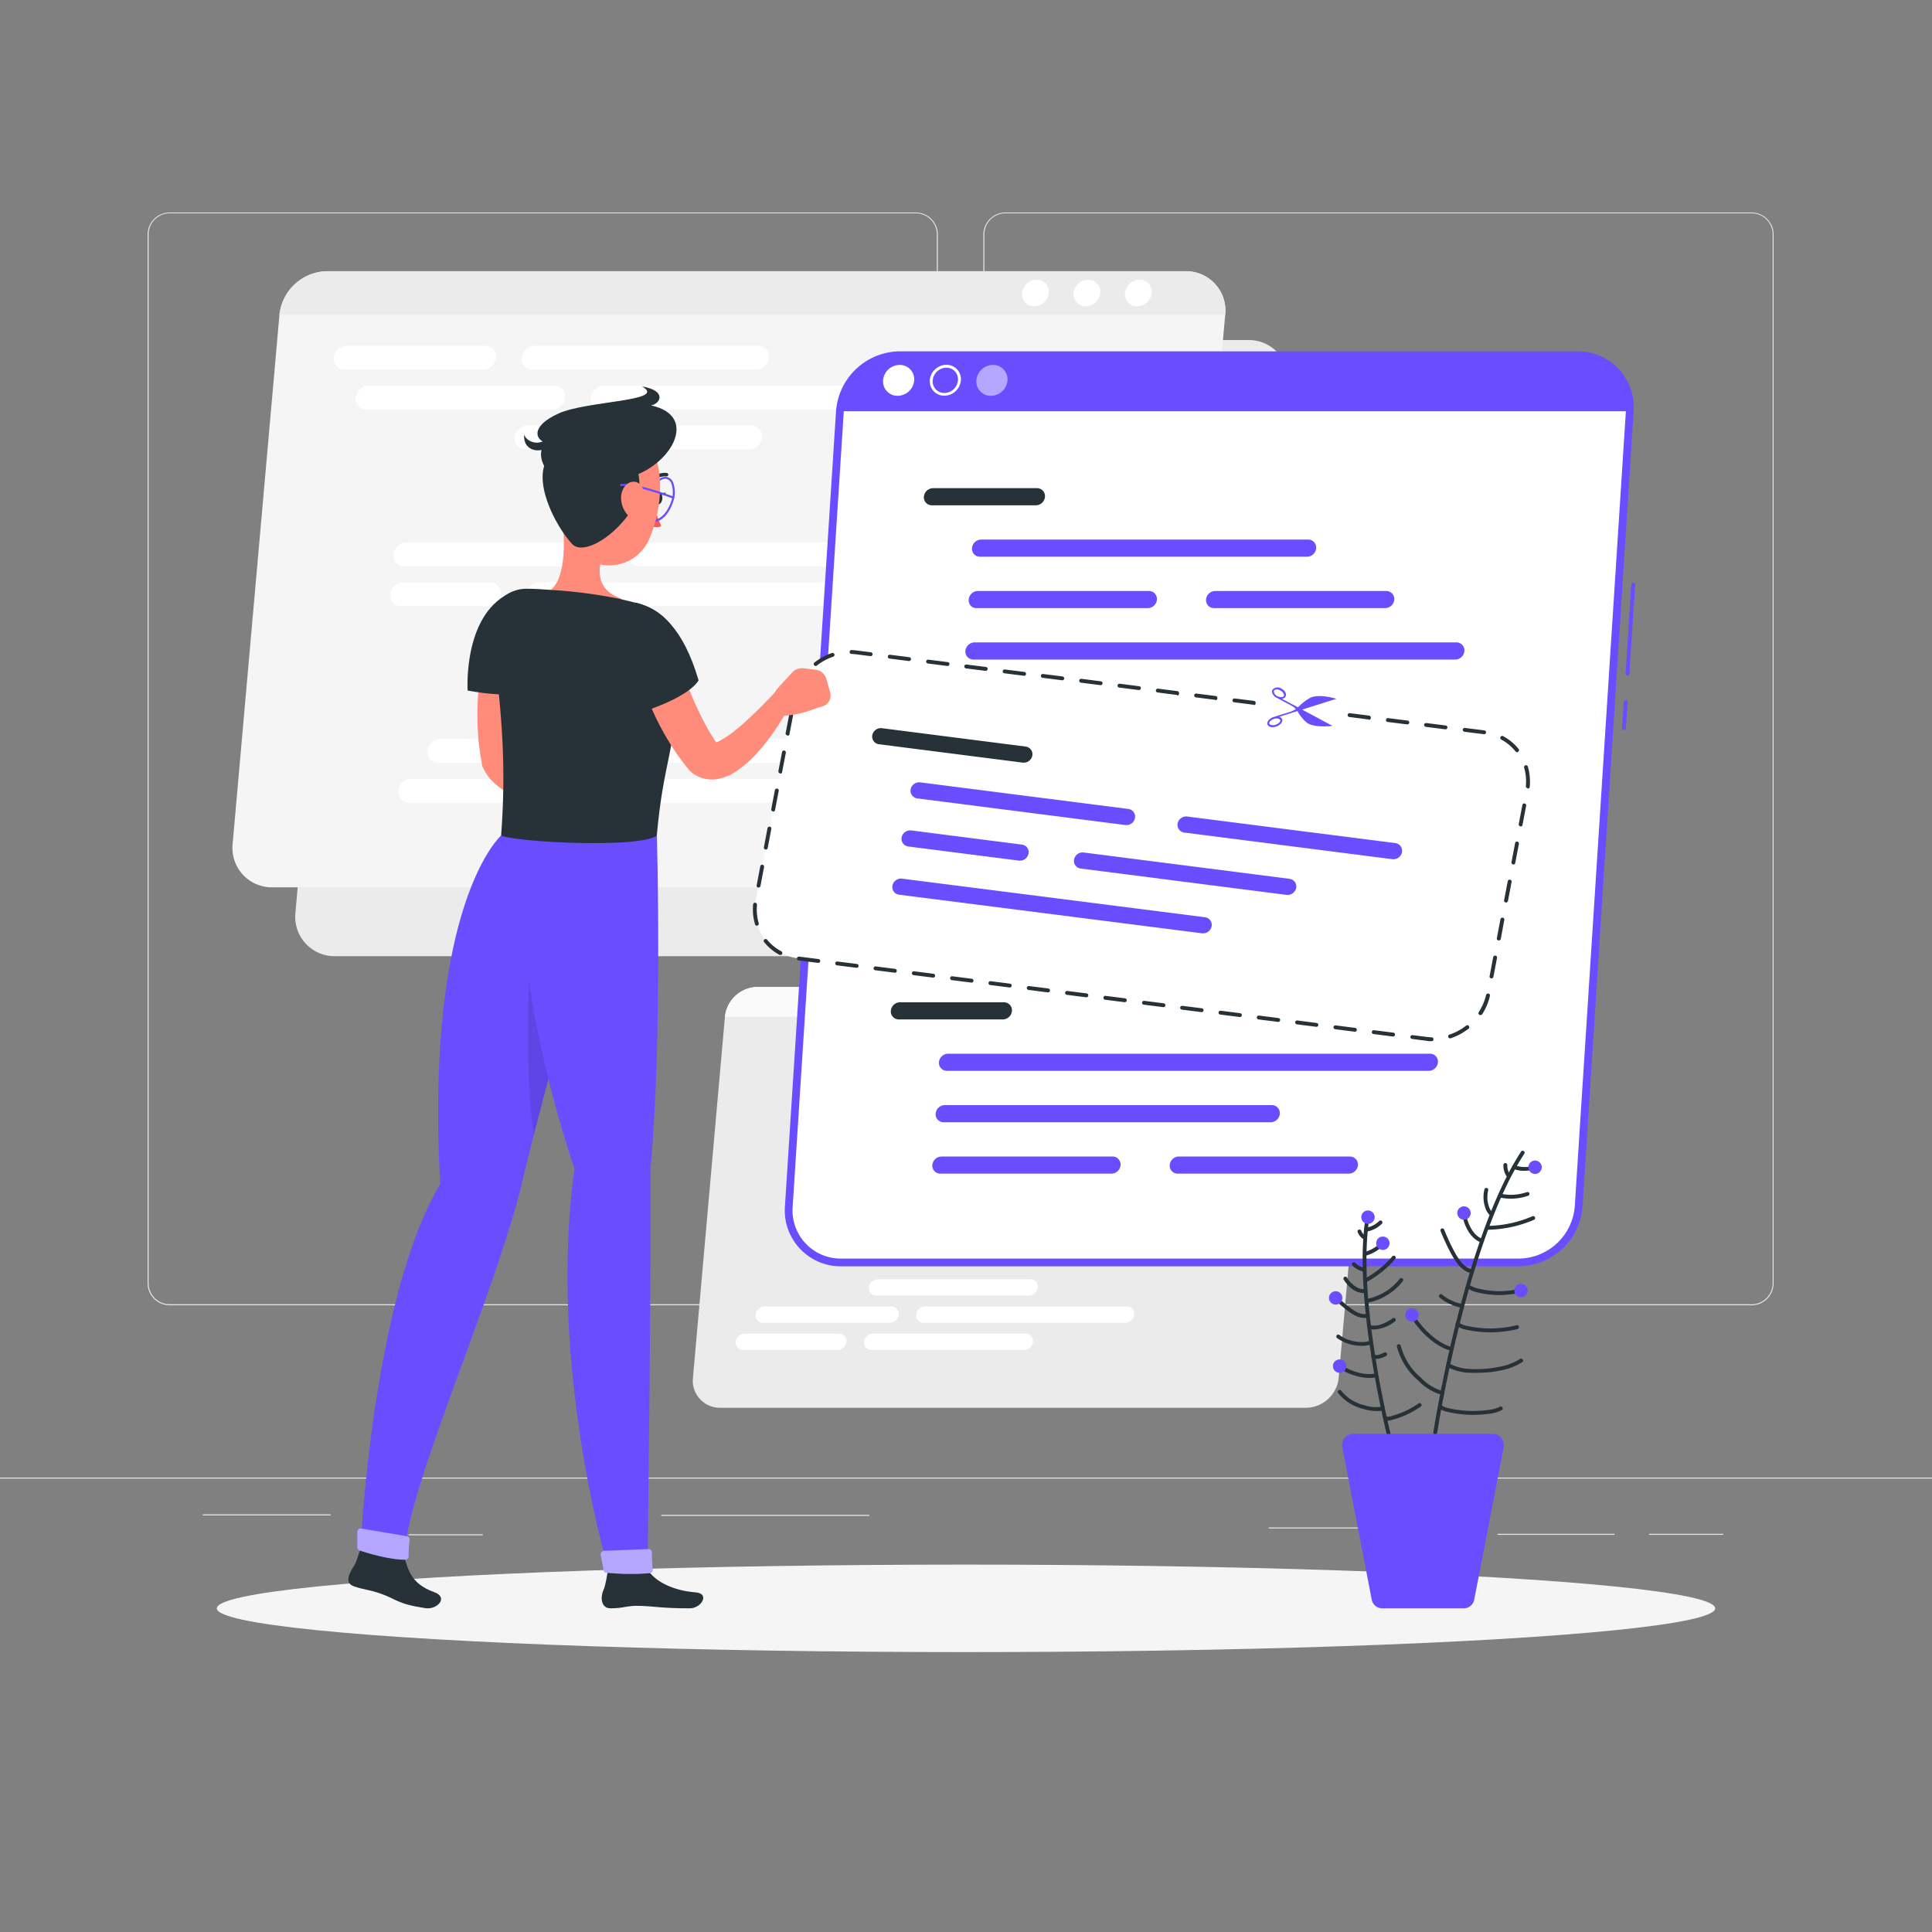 <svg xmlns="http://www.w3.org/2000/svg" viewBox="0 0 500 500"><rect x="0" y="0" width="500" height="500" fill="#808080" stroke="none"/><g id="freepik--background-complete--inject-2"><rect y="382.4" width="500" height="0.25" style="fill:#ebebeb"></rect><rect x="52.46" y="391.92" width="33.12" height="0.25" style="fill:#ebebeb"></rect><rect x="171.14" y="392.05" width="53.86" height="0.25" style="fill:#ebebeb"></rect><rect x="105.77" y="397.08" width="19.19" height="0.25" style="fill:#ebebeb"></rect><rect x="426.77" y="396.96" width="19.23" height="0.25" style="fill:#ebebeb"></rect><rect x="387.57" y="396.96" width="30.29" height="0.25" style="fill:#ebebeb"></rect><rect x="328.33" y="395.31" width="42.56" height="0.25" style="fill:#ebebeb"></rect><path d="M237,337.8H43.91a5.71,5.71,0,0,1-5.7-5.71V60.66A5.71,5.71,0,0,1,43.91,55H237a5.71,5.71,0,0,1,5.71,5.71V332.09A5.71,5.71,0,0,1,237,337.8ZM43.91,55.2a5.46,5.46,0,0,0-5.45,5.46V332.09a5.46,5.46,0,0,0,5.45,5.46H237a5.47,5.47,0,0,0,5.46-5.46V60.66A5.47,5.47,0,0,0,237,55.2Z" style="fill:#ebebeb"></path><path d="M453.31,337.8H260.21a5.72,5.72,0,0,1-5.71-5.71V60.66A5.72,5.72,0,0,1,260.21,55h193.1A5.71,5.71,0,0,1,459,60.66V332.09A5.71,5.71,0,0,1,453.31,337.8ZM260.21,55.2a5.47,5.47,0,0,0-5.46,5.46V332.09a5.47,5.47,0,0,0,5.46,5.46h193.1a5.47,5.47,0,0,0,5.46-5.46V60.66a5.47,5.47,0,0,0-5.46-5.46Z" style="fill:#ebebeb"></path><path d="M308.94,247.46H86.74a10.18,10.18,0,0,1-10.28-11.28L88.57,99.29A12.61,12.61,0,0,1,100.84,88H323.05a10.19,10.19,0,0,1,10.28,11.28L321.22,236.18A12.61,12.61,0,0,1,308.94,247.46Z" style="fill:#ebebeb"></path><path d="M292.7,229.64H70.49a10.19,10.19,0,0,1-10.28-11.28L72.32,81.47A12.62,12.62,0,0,1,84.6,70.19H306.8a10.18,10.18,0,0,1,10.28,11.28L305,218.36A12.6,12.6,0,0,1,292.7,229.64Z" style="fill:#f5f5f5"></path><path d="M306.8,70.19H84.6A12.62,12.62,0,0,0,72.32,81.47H317.08A10.18,10.18,0,0,0,306.8,70.19Z" style="fill:#ebebeb"></path><path d="M125,95.69H89.19a2.78,2.78,0,0,1-2.81-3.09h0a3.43,3.43,0,0,1,3.36-3.09h35.79a2.78,2.78,0,0,1,2.82,3.09h0A3.43,3.43,0,0,1,125,95.69Z" style="fill:#fff"></path><path d="M195.68,95.69H137.83A2.78,2.78,0,0,1,135,92.6h0a3.44,3.44,0,0,1,3.37-3.09h57.85A2.78,2.78,0,0,1,199,92.6h0A3.43,3.43,0,0,1,195.68,95.69Z" style="fill:#fff"></path><path d="M142.92,106h-48a2.78,2.78,0,0,1-2.81-3.1h0a3.44,3.44,0,0,1,3.36-3.09h48a2.79,2.79,0,0,1,2.82,3.09h0A3.45,3.45,0,0,1,142.92,106Z" style="fill:#fff"></path><path d="M232.2,106H155.77a2.79,2.79,0,0,1-2.82-3.1h0a3.45,3.45,0,0,1,3.36-3.09h76.44a2.79,2.79,0,0,1,2.82,3.09h0A3.45,3.45,0,0,1,232.2,106Z" style="fill:#fff"></path><path d="M193.86,116.28H136a2.79,2.79,0,0,1-2.82-3.09h0a3.45,3.45,0,0,1,3.37-3.1h57.85a2.79,2.79,0,0,1,2.81,3.1h0A3.44,3.44,0,0,1,193.86,116.28Z" style="fill:#fff"></path><path d="M152.65,146.57h-48a2.79,2.79,0,0,1-2.82-3.09h0a3.45,3.45,0,0,1,3.37-3.09h48a2.78,2.78,0,0,1,2.82,3.09h0A3.45,3.45,0,0,1,152.65,146.57Z" style="fill:#fff"></path><path d="M241.93,146.57H165.49a2.79,2.79,0,0,1-2.81-3.09h0a3.43,3.43,0,0,1,3.36-3.09h76.44a2.78,2.78,0,0,1,2.82,3.09h0A3.45,3.45,0,0,1,241.93,146.57Z" style="fill:#fff"></path><path d="M142.26,201.55H106.47a3.45,3.45,0,0,0-3.37,3.09h0a2.79,2.79,0,0,0,2.82,3.1h35.79a3.45,3.45,0,0,0,3.37-3.1h0A2.79,2.79,0,0,0,142.26,201.55Z" style="fill:#fff"></path><path d="M213,201.55H155.11a3.45,3.45,0,0,0-3.37,3.09h0a2.79,2.79,0,0,0,2.82,3.1h57.85a3.45,3.45,0,0,0,3.36-3.1h0A2.79,2.79,0,0,0,213,201.55Z" style="fill:#fff"></path><path d="M162,191.26H114a3.45,3.45,0,0,0-3.37,3.09h0a2.78,2.78,0,0,0,2.82,3.09h48a3.45,3.45,0,0,0,3.37-3.09h0A2.79,2.79,0,0,0,162,191.26Z" style="fill:#fff"></path><path d="M251.3,191.26H174.86a3.44,3.44,0,0,0-3.36,3.09h0a2.78,2.78,0,0,0,2.81,3.09h76.44a3.45,3.45,0,0,0,3.37-3.09h0A2.79,2.79,0,0,0,251.3,191.26Z" style="fill:#fff"></path><path d="M126.78,150.68H104.31a3.45,3.45,0,0,0-3.37,3.09h0a2.79,2.79,0,0,0,2.82,3.09h22.48a3.44,3.44,0,0,0,3.36-3.09h0A2.78,2.78,0,0,0,126.78,150.68Z" style="fill:#fff"></path><path d="M216.06,150.68H139.63a3.44,3.44,0,0,0-3.37,3.09h0a2.78,2.78,0,0,0,2.82,3.09h76.44a3.44,3.44,0,0,0,3.36-3.09h0A2.78,2.78,0,0,0,216.06,150.68Z" style="fill:#fff"></path><path d="M298.06,75.83a3.85,3.85,0,0,1-3.75,3.45,3.12,3.12,0,0,1-3.15-3.45,3.84,3.84,0,0,1,3.76-3.44A3.11,3.11,0,0,1,298.06,75.83Z" style="fill:#fff"></path><path d="M284.74,75.83A3.85,3.85,0,0,1,281,79.28a3.12,3.12,0,0,1-3.15-3.45,3.84,3.84,0,0,1,3.76-3.44A3.11,3.11,0,0,1,284.74,75.83Z" style="fill:#fff"></path><path d="M271.42,75.83a3.85,3.85,0,0,1-3.75,3.45,3.1,3.1,0,0,1-3.14-3.45,3.83,3.83,0,0,1,3.75-3.44A3.1,3.1,0,0,1,271.42,75.83Z" style="fill:#fff"></path><path d="M338.09,364.33H186.33a7,7,0,0,1-7-7.71l8.28-93.49a8.61,8.61,0,0,1,8.38-7.71H347.72a7,7,0,0,1,7,7.71l-8.27,93.49A8.61,8.61,0,0,1,338.09,364.33Z" style="fill:#ebebeb"></path><path d="M347.72,255.42H196a8.61,8.61,0,0,0-8.38,7.71H354.74A7,7,0,0,0,347.72,255.42Z" style="fill:#fafafa"></path><path d="M217.15,345.14H192.7a2.37,2.37,0,0,0-2.3,2.11h0a1.9,1.9,0,0,0,1.93,2.11h24.44a2.35,2.35,0,0,0,2.3-2.11h0A1.9,1.9,0,0,0,217.15,345.14Z" style="fill:#fff"></path><path d="M265.43,345.14H225.92a2.35,2.35,0,0,0-2.3,2.11h0a1.9,1.9,0,0,0,1.93,2.11h39.51a2.34,2.34,0,0,0,2.29-2.11h0A1.89,1.89,0,0,0,265.43,345.14Z" style="fill:#fff"></path><path d="M230.64,338.11H197.87a2.37,2.37,0,0,0-2.3,2.11h0a1.9,1.9,0,0,0,1.93,2.11h32.77a2.34,2.34,0,0,0,2.29-2.11h0A1.89,1.89,0,0,0,230.64,338.11Z" style="fill:#fff"></path><path d="M291.62,338.11H239.41a2.37,2.37,0,0,0-2.3,2.11h0a1.9,1.9,0,0,0,1.93,2.11h52.2a2.35,2.35,0,0,0,2.3-2.11h0A1.91,1.91,0,0,0,291.62,338.11Z" style="fill:#fff"></path><path d="M266.67,331.08H227.16a2.37,2.37,0,0,0-2.3,2.11h0a1.91,1.91,0,0,0,1.93,2.12H266.3a2.36,2.36,0,0,0,2.3-2.12h0A1.91,1.91,0,0,0,266.67,331.08Z" style="fill:#fff"></path><path d="M242.19,310.39H209.42a2.36,2.36,0,0,0-2.3,2.12h0a1.91,1.91,0,0,0,1.93,2.11h32.77a2.35,2.35,0,0,0,2.29-2.11h0A1.9,1.9,0,0,0,242.19,310.39Z" style="fill:#fff"></path><path d="M303.17,310.39H251a2.37,2.37,0,0,0-2.3,2.12h0a1.91,1.91,0,0,0,1.93,2.11h52.2a2.35,2.35,0,0,0,2.3-2.11h0A1.91,1.91,0,0,0,303.17,310.39Z" style="fill:#fff"></path><path d="M241.74,272.84H217.29a1.89,1.89,0,0,1-1.92-2.11h0a2.35,2.35,0,0,1,2.3-2.11h24.44a1.9,1.9,0,0,1,1.93,2.11h0A2.36,2.36,0,0,1,241.74,272.84Z" style="fill:#fff"></path><path d="M290,272.84H250.51a1.9,1.9,0,0,1-1.93-2.11h0a2.36,2.36,0,0,1,2.3-2.11h39.51a1.9,1.9,0,0,1,1.93,2.11h0A2.35,2.35,0,0,1,290,272.84Z" style="fill:#fff"></path><path d="M254,279.87H221.22a1.91,1.91,0,0,1-1.93-2.11h0a2.36,2.36,0,0,1,2.3-2.11h32.77a1.9,1.9,0,0,1,1.93,2.11h0A2.37,2.37,0,0,1,254,279.87Z" style="fill:#fff"></path><path d="M315,279.87h-52.2a1.91,1.91,0,0,1-1.93-2.11h0a2.36,2.36,0,0,1,2.3-2.11h52.21a1.9,1.9,0,0,1,1.92,2.11h0A2.35,2.35,0,0,1,315,279.87Z" style="fill:#fff"></path><path d="M225,307.59H209.67a1.91,1.91,0,0,1-1.93-2.11h0a2.37,2.37,0,0,1,2.3-2.12h15.35a1.91,1.91,0,0,1,1.93,2.12h0A2.37,2.37,0,0,1,225,307.59Z" style="fill:#fff"></path><path d="M286,307.59h-52.2a1.89,1.89,0,0,1-1.92-2.11h0a2.35,2.35,0,0,1,2.29-2.12h52.21a1.9,1.9,0,0,1,1.92,2.12h0A2.35,2.35,0,0,1,286,307.59Z" style="fill:#fff"></path><path d="M341.75,259.27a2.64,2.64,0,0,1-2.57,2.36,2.12,2.12,0,0,1-2.14-2.36,2.61,2.61,0,0,1,2.56-2.35A2.12,2.12,0,0,1,341.75,259.27Z" style="fill:#ebebeb"></path><path d="M332.65,259.27a2.63,2.63,0,0,1-2.56,2.36,2.13,2.13,0,0,1-2.15-2.36,2.62,2.62,0,0,1,2.56-2.35A2.12,2.12,0,0,1,332.65,259.27Z" style="fill:#ebebeb"></path><path d="M323.55,259.27a2.62,2.62,0,0,1-2.56,2.36,2.12,2.12,0,0,1-2.14-2.36,2.61,2.61,0,0,1,2.56-2.35A2.11,2.11,0,0,1,323.55,259.27Z" style="fill:#ebebeb"></path></g><g id="freepik--Shadow--inject-2"><ellipse id="freepik--path--inject-2" cx="250" cy="416.24" rx="193.89" ry="11.32" style="fill:#f5f5f5"></ellipse></g><g id="freepik--Window--inject-2"><path d="M420.25,188.93h0a.49.49,0,0,1-.46-.53l.43-6.77a.52.52,0,0,1,.53-.47.5.5,0,0,1,.47.54l-.44,6.77A.49.49,0,0,1,420.25,188.93Z" style="fill:#6A4DFF"></path><path d="M421.16,174.84h0a.5.5,0,0,1-.47-.53l1.48-23a.5.5,0,0,1,.53-.46.5.5,0,0,1,.47.53l-1.48,23A.5.5,0,0,1,421.16,174.84Z" style="fill:#6A4DFF"></path><path d="M393.13,326.72H217.69a13.46,13.46,0,0,1-13.55-14.48l13.23-205.82a15.72,15.72,0,0,1,15.42-14.49H408.23a13.46,13.46,0,0,1,13.55,14.49L408.55,312.24A15.72,15.72,0,0,1,393.13,326.72Z" style="fill:#fff"></path><path d="M393.13,327.72H217.69a14.46,14.46,0,0,1-14.55-15.55l13.23-205.81a16.71,16.71,0,0,1,16.42-15.43H408.23a14.46,14.46,0,0,1,14.55,15.55L409.55,312.3A16.71,16.71,0,0,1,393.13,327.72ZM232.79,92.93a14.68,14.68,0,0,0-14.42,13.55L205.14,312.3a12.46,12.46,0,0,0,12.55,13.42H393.13a14.68,14.68,0,0,0,14.42-13.55l13.23-205.81a12.46,12.46,0,0,0-12.55-13.43Z" style="fill:#6A4DFF"></path><path d="M408.23,91.93H232.79a15.72,15.72,0,0,0-15.42,14.49H421.78A13.46,13.46,0,0,0,408.23,91.93Z" style="fill:#6A4DFF"></path><path d="M268.08,130.77h-26.9a2.06,2.06,0,0,1-2.08-2.21h0a2.41,2.41,0,0,1,2.36-2.22h26.91a2.06,2.06,0,0,1,2.07,2.22h0A2.4,2.4,0,0,1,268.08,130.77Z" style="fill:#263238"></path><path d="M338.26,144.08H253.63a2.06,2.06,0,0,1-2.08-2.22h0a2.41,2.41,0,0,1,2.36-2.22h84.64a2.06,2.06,0,0,1,2.07,2.22h0A2.4,2.4,0,0,1,338.26,144.08Z" style="fill:#6A4DFF"></path><path d="M297.05,157.38H252.77a2,2,0,0,1-2.07-2.21h0a2.41,2.41,0,0,1,2.36-2.22h44.28a2.06,2.06,0,0,1,2.07,2.22h0A2.4,2.4,0,0,1,297.05,157.38Z" style="fill:#6A4DFF"></path><path d="M376.62,170.69H251.92a2.06,2.06,0,0,1-2.08-2.22h0a2.41,2.41,0,0,1,2.36-2.22H376.9a2.06,2.06,0,0,1,2.08,2.22h0A2.41,2.41,0,0,1,376.62,170.69Z" style="fill:#6A4DFF"></path><path d="M358.48,157.38H314.2a2.06,2.06,0,0,1-2.08-2.21h0a2.41,2.41,0,0,1,2.36-2.22h44.28a2.07,2.07,0,0,1,2.08,2.22h0A2.4,2.4,0,0,1,358.48,157.38Z" style="fill:#6A4DFF"></path><path d="M259.53,263.83H232.62a2.06,2.06,0,0,1-2.07-2.22h0a2.41,2.41,0,0,1,2.36-2.22h26.91a2.06,2.06,0,0,1,2.07,2.22h0A2.41,2.41,0,0,1,259.53,263.83Z" style="fill:#263238"></path><path d="M328.86,290.44H244.22a2.07,2.07,0,0,1-2.08-2.22h0A2.42,2.42,0,0,1,244.5,286h84.64a2.07,2.07,0,0,1,2.08,2.22h0A2.41,2.41,0,0,1,328.86,290.44Z" style="fill:#6A4DFF"></path><path d="M287.64,303.74H243.36a2.06,2.06,0,0,1-2.07-2.22h0a2.41,2.41,0,0,1,2.36-2.21h44.28a2.05,2.05,0,0,1,2.07,2.21h0A2.41,2.41,0,0,1,287.64,303.74Z" style="fill:#6A4DFF"></path><path d="M370.06,272.7H245.36a2.4,2.4,0,0,0-2.36,2.21h0a2.06,2.06,0,0,0,2.07,2.22H369.78a2.41,2.41,0,0,0,2.36-2.22h0A2.06,2.06,0,0,0,370.06,272.7Z" style="fill:#6A4DFF"></path><path d="M349.07,303.74H304.79a2.06,2.06,0,0,1-2.07-2.22h0a2.4,2.4,0,0,1,2.36-2.21h44.27a2.06,2.06,0,0,1,2.08,2.21h0A2.41,2.41,0,0,1,349.07,303.74Z" style="fill:#6A4DFF"></path><path d="M277.11,197.3H236.9a2.06,2.06,0,0,1-2.07-2.22h0a2.4,2.4,0,0,1,2.36-2.22H277.4a2.06,2.06,0,0,1,2.07,2.22h0A2.41,2.41,0,0,1,277.11,197.3Z" style="fill:#263238"></path><path d="M332.56,232.78H247.93a2.4,2.4,0,0,0-2.36,2.22h0a2.06,2.06,0,0,0,2.07,2.22h84.64a2.41,2.41,0,0,0,2.36-2.22h0A2.06,2.06,0,0,0,332.56,232.78Z" style="fill:#6A4DFF"></path><path d="M279.75,219.48h-31a2.4,2.4,0,0,0-2.36,2.21h0a2.06,2.06,0,0,0,2.08,2.22h31a2.41,2.41,0,0,0,2.36-2.22h0A2.06,2.06,0,0,0,279.75,219.48Z" style="fill:#6A4DFF"></path><path d="M307.81,206.17H249.64a2.4,2.4,0,0,0-2.36,2.22h0a2,2,0,0,0,2.07,2.21h58.18a2.4,2.4,0,0,0,2.36-2.21h0A2.07,2.07,0,0,0,307.81,206.17Z" style="fill:#6A4DFF"></path><path d="M382.32,206.17H324.15a2.4,2.4,0,0,0-2.36,2.22h0a2,2,0,0,0,2.07,2.21H382a2.41,2.41,0,0,0,2.36-2.21h0A2.07,2.07,0,0,0,382.32,206.17Z" style="fill:#6A4DFF"></path><path d="M354.48,219.48H296.9a2.4,2.4,0,0,0-2.36,2.21h0a2.06,2.06,0,0,0,2.08,2.22H354.2a2.41,2.41,0,0,0,2.36-2.22h0A2.06,2.06,0,0,0,354.48,219.48Z" style="fill:#6A4DFF"></path><path d="M236.59,98.44a4.35,4.35,0,0,1-4.28,4,3.73,3.73,0,0,1-3.77-4,4.35,4.35,0,0,1,4.29-4A3.72,3.72,0,0,1,236.59,98.44Z" style="fill:#fff"></path><path d="M244.9,95.16a3,3,0,0,1,2.22.94,3,3,0,0,1,.8,2.29,3.6,3.6,0,0,1-3.54,3.32,3,3,0,0,1-3-3.22,3.6,3.6,0,0,1,3.54-3.33m0-.75a4.35,4.35,0,0,0-4.29,4,3.73,3.73,0,0,0,3.77,4,4.35,4.35,0,0,0,4.28-4,3.72,3.72,0,0,0-3.76-4Z" style="fill:#fff"></path><path d="M260.74,98.44a4.36,4.36,0,0,1-4.29,4,3.73,3.73,0,0,1-3.77-4,4.36,4.36,0,0,1,4.29-4A3.74,3.74,0,0,1,260.74,98.44Z" style="fill:#fff;opacity:0.5"></path></g><g id="freepik--Code--inject-2"><path d="M349.3,185.17l35,4.47a12.72,12.72,0,0,1,10.84,15.27L385.2,257a14.77,14.77,0,0,1-16,11.83L206.47,248a12.71,12.71,0,0,1-10.84-15.26l10-52.12a14.77,14.77,0,0,1,16-11.83l106.28,13.6" style="fill:#fff"></path><path d="M370.46,269.46h0c-.44,0-.88,0-1.33-.11l-3.68-.47a.5.5,0,0,1-.44-.56.51.51,0,0,1,.56-.43l3.69.47c.41.05.82.09,1.23.1a.5.5,0,0,1,0,1Zm4.91-.74a.5.5,0,0,1-.16-1,14.15,14.15,0,0,0,4.23-2.29.5.5,0,0,1,.7.09.5.5,0,0,1-.08.7,15.45,15.45,0,0,1-4.53,2.45A.45.45,0,0,1,375.37,268.72Zm-14.84-.47h-.06l-5-.64a.5.5,0,0,1-.44-.56.51.51,0,0,1,.56-.43l5,.63a.51.51,0,0,1,.44.56A.51.51,0,0,1,360.53,268.25ZM350.61,267h-.06l-5-.64a.49.49,0,0,1-.43-.56.49.49,0,0,1,.55-.43l5,.64a.5.5,0,0,1-.06,1Zm-9.92-1.27h-.06l-5-.63a.5.5,0,0,1-.43-.56.5.5,0,0,1,.56-.44l4.95.64a.5.5,0,0,1-.06,1Zm-9.92-1.27h-.06l-5-.63a.5.5,0,0,1,.13-1l5,.64a.5.5,0,0,1-.07,1Zm-9.92-1.26h-.06l-5-.63a.5.5,0,0,1-.43-.56.5.5,0,0,1,.56-.44l5,.64a.5.5,0,0,1-.07,1Zm62.27-.5a.48.48,0,0,1-.28-.08.5.5,0,0,1-.14-.69,13.89,13.89,0,0,0,1.89-4.41.5.5,0,1,1,1,.23,15,15,0,0,1-2,4.73A.52.52,0,0,1,383.12,262.68Zm-72.18-.77h-.07l-5-.63a.5.5,0,0,1-.43-.56.49.49,0,0,1,.56-.43l5,.63a.5.5,0,0,1-.06,1ZM301,260.64H301l-5-.63a.5.5,0,0,1-.43-.56.5.5,0,0,1,.56-.43l5,.63a.5.5,0,0,1-.06,1Zm-9.92-1.27H291l-5-.64a.5.5,0,1,1,.13-1l5,.63a.5.5,0,0,1-.06,1Zm-9.92-1.27h-.07l-5-.64a.5.5,0,1,1,.13-1l5,.63a.5.5,0,0,1,.43.56A.5.5,0,0,1,281.18,258.1Zm-9.92-1.27h-.07l-5-.64a.5.5,0,1,1,.13-1l5,.63a.5.5,0,0,1,.43.56A.49.49,0,0,1,271.26,256.83Zm-9.92-1.27h-.06l-5-.64a.5.5,0,0,1-.44-.55.5.5,0,0,1,.56-.44l5,.64a.5.5,0,0,1,.44.56A.51.51,0,0,1,261.34,255.56Zm-9.92-1.27h-.06l-5-.63a.5.5,0,1,1,.12-1l5,.64a.5.5,0,0,1-.06,1ZM386,253.2h-.1a.48.48,0,0,1-.39-.58l.93-4.91a.51.51,0,0,1,.59-.4.5.5,0,0,1,.4.59l-.94,4.91A.5.5,0,0,1,386,253.2ZM241.5,253h-.06l-5-.63a.51.51,0,0,1-.44-.56.5.5,0,0,1,.56-.44l5,.64a.5.5,0,0,1,.44.56A.51.51,0,0,1,241.5,253Zm-9.92-1.27h-.06l-5-.63a.51.51,0,0,1-.44-.56.5.5,0,0,1,.56-.43l5,.63a.5.5,0,0,1,.44.56A.51.51,0,0,1,231.58,251.76Zm-9.92-1.27h-.06l-5-.63a.5.5,0,0,1-.43-.56.49.49,0,0,1,.56-.43l5,.63a.5.5,0,0,1-.07,1Zm-9.92-1.27h-.06l-5-.63a.5.5,0,0,1-.43-.56.5.5,0,0,1,.56-.43l5,.63a.5.5,0,0,1-.07,1ZM202,247.13a.52.52,0,0,1-.24,0,13.15,13.15,0,0,1-4-3.3.5.5,0,0,1,.78-.63,11.83,11.83,0,0,0,3.67,3,.51.51,0,0,1,.2.68A.49.49,0,0,1,202,247.13Zm185.88-3.75h-.1a.5.5,0,0,1-.4-.58l.94-4.91a.51.51,0,0,1,.59-.4.5.5,0,0,1,.4.58L388.4,243A.51.51,0,0,1,387.91,243.38Zm-192-3.81a.5.5,0,0,1-.48-.36,13.47,13.47,0,0,1-.55-3.85c0-.42,0-.86.06-1.29a.49.49,0,0,1,.54-.45.5.5,0,0,1,.45.55c0,.4-.05.8-.05,1.19a12.46,12.46,0,0,0,.51,3.56.5.5,0,0,1-.34.62Zm193.87-6h-.09a.5.5,0,0,1-.4-.58l.94-4.92a.5.5,0,0,1,1,.19l-.94,4.91A.49.49,0,0,1,389.78,233.56ZM196.31,229.7h-.09a.5.5,0,0,1-.4-.59l.94-4.91a.5.5,0,0,1,.58-.4.51.51,0,0,1,.4.59l-.94,4.91A.51.51,0,0,1,196.31,229.7Zm195.35-6h-.09a.5.5,0,0,1-.4-.59l.94-4.91a.48.48,0,0,1,.58-.39.5.5,0,0,1,.4.58l-.94,4.91A.49.49,0,0,1,391.66,223.74Zm-193.47-3.86h-.1a.5.5,0,0,1-.39-.59l.93-4.91a.51.51,0,0,1,.59-.4.51.51,0,0,1,.4.59l-.94,4.91A.51.51,0,0,1,198.19,219.88Zm195.35-6h-.1a.51.51,0,0,1-.39-.59l.94-4.91a.5.5,0,0,1,.58-.4.51.51,0,0,1,.4.59l-.94,4.91A.5.5,0,0,1,393.54,213.91Zm-193.47-3.86H200a.5.5,0,0,1-.4-.58l.94-4.91a.51.51,0,0,1,.59-.4.5.5,0,0,1,.4.59l-.94,4.91A.5.5,0,0,1,200.07,210.05Zm195.28-6h0a.49.49,0,0,1-.45-.54c0-.41.05-.82.05-1.22a12.78,12.78,0,0,0-.5-3.54.49.49,0,0,1,.34-.62.5.5,0,0,1,.62.34,13.61,13.61,0,0,1,.54,3.82c0,.43,0,.87-.06,1.31A.49.49,0,0,1,395.35,204.08Zm-193.41-3.85h-.09a.5.5,0,0,1-.4-.58l.94-4.91a.5.5,0,0,1,.59-.4.49.49,0,0,1,.39.58l-.94,4.91A.49.49,0,0,1,201.94,200.23Zm190.65-5.5a.5.5,0,0,1-.39-.18,11.86,11.86,0,0,0-3.67-3.05.5.5,0,1,1,.48-.88,13.15,13.15,0,0,1,4,3.3.5.5,0,0,1-.08.7A.45.45,0,0,1,392.59,194.73Zm-188.77-4.32h-.09a.5.5,0,0,1-.4-.59l.94-4.91a.5.5,0,0,1,1,.19l-.94,4.91A.49.49,0,0,1,203.82,190.41Zm180.2-.3H384l-5-.63a.51.51,0,0,1-.44-.56.5.5,0,0,1,.56-.43l5,.63a.5.5,0,0,1-.06,1Zm-9.92-1.27H374l-5-.63a.51.51,0,0,1-.44-.56.52.52,0,0,1,.56-.43l5,.63a.5.5,0,0,1-.06,1Zm-9.92-1.27h-.06l-5-.63a.49.49,0,0,1-.43-.56.5.5,0,0,1,.56-.43l5,.63a.5.5,0,0,1-.07,1Zm-9.92-1.27h-.06l-5-.64a.49.49,0,0,1-.43-.56.5.5,0,0,1,.56-.43l5,.63a.51.51,0,0,1,.43.56A.5.5,0,0,1,354.26,186.3Zm-29.78-3.81h-.07l-5-.64a.5.5,0,0,1-.44-.56.52.52,0,0,1,.56-.43l5,.63a.5.5,0,0,1,.43.56A.49.49,0,0,1,324.48,182.49Zm-9.92-1.27h-.06l-5-.64a.5.5,0,0,1-.44-.56.51.51,0,0,1,.56-.43l5,.64a.5.5,0,0,1,.44.55A.51.51,0,0,1,314.56,181.22Zm-108.85-.63h-.11a.51.51,0,0,1-.38-.6,15,15,0,0,1,2-4.74.5.5,0,0,1,.84.55,13.76,13.76,0,0,0-1.89,4.41A.51.51,0,0,1,205.71,180.59Zm98.93-.64h-.06l-5-.64a.5.5,0,0,1-.44-.56.52.52,0,0,1,.56-.43l5,.64a.5.5,0,0,1,.44.56A.51.51,0,0,1,304.64,180Zm-9.92-1.27h-.06l-5-.64a.48.48,0,0,1-.43-.55.5.5,0,0,1,.56-.44l5,.64a.5.5,0,0,1-.07,1Zm-9.92-1.27h-.06l-5-.63a.5.5,0,0,1,.13-1l5,.64a.5.5,0,0,1-.07,1Zm-9.92-1.26h-.06l-5-.63a.5.5,0,0,1-.43-.56.5.5,0,0,1,.56-.43l5,.63a.5.5,0,0,1-.07,1ZM265,174.88h-.06l-5-.63a.5.5,0,0,1-.43-.56.5.5,0,0,1,.56-.43l5,.63a.5.5,0,0,1-.07,1Zm-9.91-1.27H255l-5-.63a.5.5,0,1,1,.13-1l5,.63a.5.5,0,0,1-.06,1Zm-44-1.26a.51.51,0,0,1-.39-.19.5.5,0,0,1,.08-.7,15.55,15.55,0,0,1,4.52-2.46.5.5,0,0,1,.33.95,14.61,14.61,0,0,0-4.23,2.29A.51.51,0,0,1,211,172.35Zm34.1,0h-.07l-5-.64a.5.5,0,0,1-.43-.56.51.51,0,0,1,.56-.43l5,.63a.5.5,0,0,1-.06,1Zm-9.92-1.27h-.07l-5-.64a.5.5,0,0,1-.43-.56.51.51,0,0,1,.56-.43l5,.63a.5.5,0,0,1,.43.56A.5.5,0,0,1,235.21,171.07Zm-9.92-1.27h-.07l-3.67-.47a10.53,10.53,0,0,0-1.24-.1.5.5,0,0,1-.49-.52.5.5,0,0,1,.5-.48h0a12.3,12.3,0,0,1,1.34.11l3.67.46a.5.5,0,0,1,.43.56A.49.49,0,0,1,225.29,169.8Z" style="fill:#263238"></path><path d="M264.71,197.37l-37.3-4.77a2,2,0,0,1-1.66-2.34h0a2.27,2.27,0,0,1,2.46-1.81l37.29,4.77a2,2,0,0,1,1.66,2.34h0A2.26,2.26,0,0,1,264.71,197.37Z" style="fill:#263238"></path><path d="M311.91,237.39l-78.5-10a2.26,2.26,0,0,0-2.45,1.81h0a2,2,0,0,0,1.66,2.34l78.49,10a2.27,2.27,0,0,0,2.46-1.81h0A2,2,0,0,0,311.91,237.39Z" style="fill:#6A4DFF"></path><path d="M264.51,218.59l-28.72-3.68a2.26,2.26,0,0,0-2.45,1.81h0a2,2,0,0,0,1.66,2.34l28.72,3.67a2.25,2.25,0,0,0,2.45-1.81h0A1.93,1.93,0,0,0,264.51,218.59Z" style="fill:#6A4DFF"></path><path d="M292.12,209.37l-54-6.9a2.26,2.26,0,0,0-2.45,1.81h0a2,2,0,0,0,1.66,2.34l53.95,6.9a2.26,2.26,0,0,0,2.45-1.81h0A2,2,0,0,0,292.12,209.37Z" style="fill:#6A4DFF"></path><path d="M361.22,218.21l-54-6.9a2.26,2.26,0,0,0-2.45,1.81h0a2,2,0,0,0,1.66,2.34l53.95,6.9a2.26,2.26,0,0,0,2.45-1.81h0A2,2,0,0,0,361.22,218.21Z" style="fill:#6A4DFF"></path><path d="M333.82,227.45l-53.4-6.83a2.26,2.26,0,0,0-2.45,1.81h0a2,2,0,0,0,1.66,2.34L333,231.6a2.26,2.26,0,0,0,2.45-1.81h0A2,2,0,0,0,333.82,227.45Z" style="fill:#6A4DFF"></path><path d="M337,183.64l8.86-2.79s-4.35-1.38-6.72-.28a12.74,12.74,0,0,0-3.22,2.49l-4.18-2.22a1.2,1.2,0,0,0,.95-.55,1,1,0,0,0,.09-.79,2.12,2.12,0,0,0-1.11-1.26,1.76,1.76,0,0,0-2.35.26,1,1,0,0,0-.09.78,2.17,2.17,0,0,0,1.11,1.27l3.88,2.06a4,4,0,0,1,1.14.89,4.76,4.76,0,0,1-1.37.69l-4.39,1.38c-1.05.33-1.76,1.15-1.59,1.84s1.17,1,2.23.63,1.76-1.15,1.59-1.83a1.05,1.05,0,0,0-.78-.7l4.73-1.49a10.38,10.38,0,0,0,2.42,3c2,1.47,6.64.83,6.64.83Zm-7.29-4.51a.59.59,0,0,1,0-.41c.2-.34,1-.43,1.68,0a1.69,1.69,0,0,1,.88,1,.51.51,0,0,1,0,.4.72.72,0,0,1-.57.29,2,2,0,0,1-1.11-.24A1.72,1.72,0,0,1,329.67,179.13Zm1.63,7.23c.1.36-.41.95-1.22,1.21s-1.53.05-1.63-.32.42-.95,1.23-1.21S331.21,186,331.3,186.36Z" style="fill:#6A4DFF"></path></g><g id="freepik--Character--inject-2"><path d="M159.45,216.22s-17.15,59.59-24.11,88.85c-7.3,30.73-29,77.18-30.85,97.55-1.88.75-8-.09-11.21-1.66,0,0,3-64.95,20.64-94.53-4-72.79,15.77-90.21,15.77-90.21Z" style="fill:#6A4DFF"></path><path d="M137.24,246.15,146.88,261c-3.06,11.17-6.18,22.82-8.74,32.84C135.46,276.46,137.24,246.15,137.24,246.15Z" style="opacity:0.1"></path><path d="M160,201.69l-2.64-1.44a3.51,3.51,0,0,0-3.2-.06l-4.75,2.32a6.52,6.52,0,0,0-3.57,4.8l-.21,1.3c4.22,2.67,10.76,2.45,10.76,2.45l1.87.14a2.9,2.9,0,0,0,3.2-2.62l.33-3.7A3.32,3.32,0,0,0,160,201.69Z" style="fill:#ff8b7b"></path><path d="M149.35,203.28l-.17-.05c-1.61-.51-3.37-1-5-1.68a43.66,43.66,0,0,1-4.7-2,19.7,19.7,0,0,1-3.83-2.41,5.93,5.93,0,0,1-1.37-1.62c-.19-2.1-.33-4.2-.31-6.34s.11-4.56.32-6.85.48-4.58.84-6.86c.18-1.14.37-2.27.59-3.4l.35-1.67.33-1.55.07-.28A5.42,5.42,0,0,0,126,166c-.21.78-.36,1.37-.52,2s-.28,1.29-.41,1.93c-.26,1.29-.48,2.58-.68,3.87a75.61,75.61,0,0,0-.76,7.81,67.22,67.22,0,0,0,.06,7.9,61.57,61.57,0,0,0,1,7.94l0,.28a4,4,0,0,0,.22.72,12.37,12.37,0,0,0,2.53,3.74,17.18,17.18,0,0,0,3,2.4,24.79,24.79,0,0,0,6.14,2.58,39.47,39.47,0,0,0,6,1.15c1,.11,2,.17,3,.21s1.95.06,3,0a2.71,2.71,0,0,0,.7-5.29Z" style="fill:#ff8b7b"></path><path d="M133.07,153c4.87,4.52,7.73,11.55,4.79,25.47-4.77,2.71-16.84.23-16.84.23S119.68,158.07,133.07,153Z" style="fill:#263238"></path><path d="M145.31,132.26c.86,6,1.48,17-2.79,20.42,0,0,5.63-.15,16.49,8.56,4-4.46,1.67-6.33,1.67-6.33-6.44-2.37-6-7.23-4.68-11.67Z" style="fill:#ff8b7b"></path><path d="M169.56,128.86c-.13.8.16,1.55.66,1.67s1-.43,1.16-1.23-.16-1.55-.66-1.67S169.7,128.06,169.56,128.86Z" style="fill:#263238"></path><path d="M170.49,127.62l1.94-.1S171.23,128.79,170.49,127.62Z" style="fill:#263238"></path><path d="M169.27,130.36a23.75,23.75,0,0,0,1.86,5.78c-1.18.74-2.83-.13-2.83-.13Z" style="fill:#ff5652"></path><path d="M169.45,135a2.35,2.35,0,0,1-.54-.07,2.29,2.29,0,0,1-1.41-1.18,7.26,7.26,0,0,1,0-5.43c1.08-3.2,3.37-5.33,5.22-4.84a2.24,2.24,0,0,1,1.4,1.18,7.26,7.26,0,0,1,0,5.43C173.15,133,171.18,135,169.45,135Zm2.75-11.09c-1.49,0-3.33,2-4.21,4.57h0a6.73,6.73,0,0,0-.05,5,1.76,1.76,0,0,0,1.09.93c1.55.4,3.66-1.66,4.62-4.51a6.8,6.8,0,0,0,0-5,1.73,1.73,0,0,0-1.09-.93A1.75,1.75,0,0,0,172.2,123.92Zm-4.45,4.49Z" style="fill:#6A4DFF"></path><path d="M172.8,123.18a.47.47,0,0,0,.16-.31.48.48,0,0,0-.46-.48,5,5,0,0,0-4.11,1.6.43.43,0,0,0,.1.63.52.52,0,0,0,.69-.1,4,4,0,0,1,3.26-1.22A.54.54,0,0,0,172.8,123.18Z" style="fill:#263238"></path><path d="M144.72,119.81c-1.21,9.59-.64,15.11,1.84,19.62,5.13,9.35,17.45,9,21.44.11,3.59-8,5-22.36-3.4-28.35A12.39,12.39,0,0,0,144.72,119.81Z" style="fill:#ff8b7b"></path><path d="M141.11,119.89c-2.55,5.73,2.56,16.09,6.95,20.89,2.72,3,11.3-1.56,16.52-10.49A14.28,14.28,0,0,0,164,119Z" style="fill:#263238"></path><path d="M174.24,129l-.09,0c-.1,0-9.65-3.66-13.39-3.22a.26.26,0,0,1-.28-.22.25.25,0,0,1,.22-.28c3.86-.47,13.23,3.1,13.63,3.25a.26.26,0,0,1,.14.33A.25.25,0,0,1,174.24,129Z" style="fill:#6A4DFF"></path><path d="M162.5,123.55c-8.77,5-18.89,1.59-21.22-2.16s-.9-5.94-.09-6.85c-2.51-.67-4.1-4.1,3.29-7.5S173,103.89,166.14,100c6.53,1.12,4.8,4.48,2.34,4.92C181.5,107.75,173,121.17,162.5,123.55Z" style="fill:#263238"></path><path d="M141.64,113.42c-2.33,2.25-5.53.77-6-1C135.22,118.81,144.44,116.69,141.64,113.42Z" style="fill:#263238"></path><path d="M160.78,129.55a6.61,6.61,0,0,0,2.69,4.65c1.91,1.27,3.63-.83,3.74-3.46.11-2.38-.76-5.89-3-6.06S160.43,127.09,160.78,129.55Z" style="fill:#ff8b7b"></path><path d="M110.16,416.2c-7.38-1.1-7.52-2.32-11.48-3.71-3.39-1.2-4.35-1-7.08-1.95-2.29-.77-1.51-3,0-5.26.75-1.16.86-2.27,1.69-4.32l11.21,1.66c1.1,3.13,1.48,7.14,7.88,9.43C116.19,413.42,113.11,416.63,110.16,416.2Z" style="fill:#263238"></path><path d="M178.56,416.23c-7.34,0-8.75-.49-12.87-.63-3.54-.13-4.12.63-7.7.63-2.37,0-2.7-2.68-1.83-4.68.68-1.56.78-3.43,1.27-5.46h10.12c1.82,3.21,6.8,5.58,12.36,6C183.89,412.36,181.5,416.23,178.56,416.23Z" style="fill:#263238"></path><path d="M170,216.22s1.47,52.8-1.66,86.32c.2,31.47-.77,103.55-.77,103.55-.25,1.61-8.69,1-10.12,0,0,0-15.81-52.5-8.79-103.55-17.57-53.24-13.78-86.32-13.78-86.32Z" style="fill:#6A4DFF"></path><path d="M106,398.54a29.47,29.47,0,0,0-.23,4.21.88.88,0,0,1-.88.91c-4.2,0-10-1.79-11.84-2.4a.86.86,0,0,1-.58-.82l0-4a.87.87,0,0,1,1-.87l11.82,2A.87.87,0,0,1,106,398.54Z" style="fill:#6A4DFF"></path><path d="M106,398.54a29.47,29.47,0,0,0-.23,4.21.88.88,0,0,1-.88.91c-4.2,0-10-1.79-11.84-2.4a.86.86,0,0,1-.58-.82l0-4a.87.87,0,0,1,1-.87l11.82,2A.87.87,0,0,1,106,398.54Z" style="fill:#fff;opacity:0.5"></path><path d="M168.71,401.66c0,1.09.09,3,.19,4.48a.92.92,0,0,1-.8,1,60.4,60.4,0,0,1-11.16-.13.82.82,0,0,1-.74-.66l-.75-3.92a.93.93,0,0,1,.87-1.08l11.52-.45A.82.82,0,0,1,168.71,401.66Z" style="fill:#6A4DFF"></path><path d="M168.71,401.66c0,1.09.09,3,.19,4.48a.92.92,0,0,1-.8,1,60.4,60.4,0,0,1-11.16-.13.82.82,0,0,1-.74-.66l-.75-3.92a.93.93,0,0,1,.87-1.08l11.52-.45A.82.82,0,0,1,168.71,401.66Z" style="fill:#fff;opacity:0.5"></path><path d="M176.67,172a180.61,180.61,0,0,1-2.51,18.27c-1.29,7.9-3,12.85-4.18,26-4.53,3.26-35.46,1.76-40.29,0,.81-11.35,1.38-26.52-2.68-52.76a9.4,9.4,0,0,1,9.47-11.14c1.6,0,3.3.11,5,.23a130.06,130.06,0,0,1,18.16,2.24c1.95.42,4,.92,5.89,1.44A15.16,15.16,0,0,1,176.67,172Z" style="fill:#263238"></path><path d="M203.9,179.62a2.69,2.69,0,0,0-3.82.07l-.07.07c-1.47,1.52-3,3.14-4.56,4.62s-3.11,3-4.71,4.26a24.55,24.55,0,0,1-4.66,3.17,4.88,4.88,0,0,1-.75.3c-1-1.53-2-3.09-2.83-4.73-1.07-2-2.07-4.06-3-6.18s-1.75-4.26-2.52-6.44c-.38-1.08-.76-2.17-1.1-3.27l-.49-1.63-.44-1.53-.08-.28a5.42,5.42,0,0,0-10.48,2.73c.18.78.33,1.38.5,2s.37,1.27.56,1.9c.39,1.26.8,2.49,1.24,3.73a77.15,77.15,0,0,0,3,7.22,68.82,68.82,0,0,0,3.81,6.93,61,61,0,0,0,4.67,6.51l.12.15a4.18,4.18,0,0,0,.59.6,8.49,8.49,0,0,0,7,1.76,13.19,13.19,0,0,0,4.69-2,29.31,29.31,0,0,0,5.8-5.19,58.59,58.59,0,0,0,4.35-5.64,66.93,66.93,0,0,0,3.62-6A2.7,2.7,0,0,0,203.9,179.62Z" style="fill:#ff8b7b"></path><path d="M211,173.31l-3-.36a3.48,3.48,0,0,0-3,1.1l-3.57,3.9a6.53,6.53,0,0,0-1.57,5.78l.27,1.28c4.91.94,10.91-1.65,10.91-1.65l1.8-.55a2.91,2.91,0,0,0,2-3.61l-1-3.57A3.37,3.37,0,0,0,211,173.31Z" style="fill:#ff8b7b"></path><path d="M164.48,155.94c6.43,1.66,12.29,6.49,16.32,20.14-2.91,4.65-14.71,8.2-14.71,8.2S155.13,166.8,164.48,155.94Z" style="fill:#263238"></path></g><g id="freepik--Plant--inject-2"><path d="M359.62,372.61a.5.5,0,0,1-.48-.37c-.09-.37-9.21-36.45-5.68-57.37a.48.48,0,0,1,.57-.41.49.49,0,0,1,.41.57c-3.49,20.72,5.58,56.6,5.67,57a.5.5,0,0,1-.36.61Z" style="fill:#263238"></path><path d="M353.51,318.74a.5.5,0,0,1-.5-.46.51.51,0,0,1,.46-.54,6.21,6.21,0,0,0,3.45-1.74.5.5,0,1,1,.66.75,7.23,7.23,0,0,1-4,2Z" style="fill:#263238"></path><path d="M353.31,325a.5.5,0,0,1-.48-.36.51.51,0,0,1,.35-.62,9.94,9.94,0,0,0,4.38-2.63.5.5,0,0,1,.71,0,.48.48,0,0,1,0,.7,10.78,10.78,0,0,1-4.82,2.89A.34.34,0,0,1,353.31,325Z" style="fill:#263238"></path><path d="M353.39,331.87a.49.49,0,0,1-.44-.26.5.5,0,0,1,.21-.68,25,25,0,0,0,7.17-5.78.5.5,0,0,1,.76.66,26.07,26.07,0,0,1-7.47,6A.46.46,0,0,1,353.39,331.87Z" style="fill:#263238"></path><path d="M353.73,337.17a.49.49,0,0,1-.49-.41.49.49,0,0,1,.4-.58,14.32,14.32,0,0,0,8.63-5.25.51.51,0,0,1,.71-.06.49.49,0,0,1,.06.7,15.23,15.23,0,0,1-9.23,5.59Z" style="fill:#263238"></path><path d="M355.6,344.07a5.17,5.17,0,0,1-1.31-.17.5.5,0,0,1-.35-.61.49.49,0,0,1,.62-.35c1.59.43,3.62-.18,5.86-1.77a.5.5,0,1,1,.58.82A9.69,9.69,0,0,1,355.6,344.07Z" style="fill:#263238"></path><path d="M356.25,351.69a2.47,2.47,0,0,1-1.08-.23.49.49,0,0,1-.25-.66.5.5,0,0,1,.66-.25c.77.35,1.55,0,2.75-.54a.5.5,0,0,1,.42.9A6,6,0,0,1,356.25,351.69Z" style="fill:#263238"></path><path d="M359,367.66a2.93,2.93,0,0,1-.58-.06.49.49,0,0,1-.4-.58.5.5,0,0,1,.58-.4,3.52,3.52,0,0,0,1.57-.16,22.89,22.89,0,0,0,6.94-3.25.5.5,0,0,1,.57.83,23.81,23.81,0,0,1-7.25,3.38A5.49,5.49,0,0,1,359,367.66Z" style="fill:#263238"></path><path d="M353.08,320.73a.59.59,0,0,1-.26-.07,3.76,3.76,0,0,1-1.45-1.77.49.49,0,0,1,.26-.65.51.51,0,0,1,.66.26,2.7,2.7,0,0,0,1,1.29.5.5,0,0,1-.25.94Z" style="fill:#263238"></path><path d="M353,329.08h-.07a5.31,5.31,0,0,1-2.91-1.55.51.51,0,0,1,0-.71.49.49,0,0,1,.7,0,4.25,4.25,0,0,0,2.31,1.23.51.51,0,0,1,.43.57A.51.51,0,0,1,353,329.08Z" style="fill:#263238"></path><path d="M352.91,334.64c-1.86,0-3.81-1.31-5.16-3.47a.5.5,0,0,1,.16-.69.51.51,0,0,1,.69.16c1.2,1.93,3,3.11,4.51,3a.5.5,0,0,1,.54.46.5.5,0,0,1-.47.53Z" style="fill:#263238"></path><path d="M353,341.07c-1.56,0-3.14-1-4.41-2a38.16,38.16,0,0,1-3.24-2.8.49.49,0,0,1,0-.7.5.5,0,0,1,.71,0,34.52,34.52,0,0,0,3.16,2.72c1.32,1,3,2.12,4.42,1.72a.5.5,0,0,1,.28,1A3.11,3.11,0,0,1,353,341.07Z" style="fill:#263238"></path><path d="M352.41,348.29a10.83,10.83,0,0,1-6.38-2,.51.51,0,0,1-.1-.7.5.5,0,0,1,.7-.1c2.64,2,6.44,2.09,7.65,1.56a.5.5,0,0,1,.66.26.51.51,0,0,1-.26.66A6.22,6.22,0,0,1,352.41,348.29Z" style="fill:#263238"></path><path d="M354.34,356.61a14.57,14.57,0,0,1-7.93-2.65.5.5,0,0,1-.13-.7.51.51,0,0,1,.7-.12c2.69,1.89,6.42,2.86,8.86,2.32a.5.5,0,0,1,.22,1A8.5,8.5,0,0,1,354.34,356.61Z" style="fill:#263238"></path><path d="M356.22,365.18a12.36,12.36,0,0,1-3.48-.58,11.68,11.68,0,0,1-6.43-4.09.5.5,0,0,1,.8-.6,10.65,10.65,0,0,0,5.91,3.73,8.71,8.71,0,0,0,4.73.35.5.5,0,0,1,.26,1A6.8,6.8,0,0,1,356.22,365.18Z" style="fill:#263238"></path><path d="M347.4,335.9a1.73,1.73,0,1,1-1.73-1.73A1.72,1.72,0,0,1,347.4,335.9Z" style="fill:#6A4DFF"></path><path d="M359.61,321.75a1.73,1.73,0,1,1-1.73-1.73A1.72,1.72,0,0,1,359.61,321.75Z" style="fill:#6A4DFF"></path><path d="M355.76,315a1.73,1.73,0,1,1-1.73-1.73A1.74,1.74,0,0,1,355.76,315Z" style="fill:#6A4DFF"></path><path d="M348.42,353.55a1.73,1.73,0,1,1-1.73-1.73A1.72,1.72,0,0,1,348.42,353.55Z" style="fill:#6A4DFF"></path><path d="M371.44,371.26h-.07a.49.49,0,0,1-.42-.57c.07-.49,7.68-49.65,22.7-72.65a.5.5,0,0,1,.84.55c-14.91,22.82-22.48,71.76-22.55,72.25A.51.51,0,0,1,371.44,371.26Z" style="fill:#263238"></path><path d="M394.49,303a7.4,7.4,0,0,1-2.85-.5.5.5,0,0,1-.26-.66.5.5,0,0,1,.65-.26,8.16,8.16,0,0,0,5.16.06.49.49,0,0,1,.6.36.5.5,0,0,1-.36.61A11.84,11.84,0,0,1,394.49,303Z" style="fill:#263238"></path><path d="M391,310.22a13.45,13.45,0,0,1-2.75-.29.52.52,0,0,1-.39-.6.51.51,0,0,1,.6-.38,12.53,12.53,0,0,0,6.71-.44.5.5,0,0,1,.63.31.51.51,0,0,1-.31.64A14.11,14.11,0,0,1,391,310.22Z" style="fill:#263238"></path><path d="M384.93,318.26a.51.51,0,0,1-.5-.5.5.5,0,0,1,.5-.5,30.43,30.43,0,0,0,11.67-2.5.51.51,0,0,1,.65.27.5.5,0,0,1-.27.66,31.71,31.71,0,0,1-12.05,2.57Z" style="fill:#263238"></path><path d="M388,335.16a23.22,23.22,0,0,1-5.24-.61,8.25,8.25,0,0,1-3.1-1.22.5.5,0,1,1,.57-.82,7.17,7.17,0,0,0,2.76,1.06,22.16,22.16,0,0,0,10.49-.09.5.5,0,0,1,.6.36.51.51,0,0,1-.36.61A23.89,23.89,0,0,1,388,335.16Z" style="fill:#263238"></path><path d="M385.65,344.8a28.43,28.43,0,0,1-5.88-.61,7,7,0,0,1-2.87-1.12.5.5,0,1,1,.59-.81,6.09,6.09,0,0,0,2.48.95,28.09,28.09,0,0,0,12.5-.24.5.5,0,1,1,.24,1A30.48,30.48,0,0,1,385.65,344.8Z" style="fill:#263238"></path><path d="M382.15,355.28c-.59,0-1.17,0-1.76,0a12.67,12.67,0,0,1-5.87-1.58.5.5,0,0,1-.16-.69.49.49,0,0,1,.68-.17,11.64,11.64,0,0,0,5.41,1.44,29.05,29.05,0,0,0,8.07-.66,14.43,14.43,0,0,0,4.87-1.92.5.5,0,0,1,.69.14.51.51,0,0,1-.14.7,15.82,15.82,0,0,1-5.21,2.06A30.09,30.09,0,0,1,382.15,355.28Z" style="fill:#263238"></path><path d="M381.3,366.16a29.78,29.78,0,0,1-6.45-.71,5.9,5.9,0,0,1-2.45-1,.5.5,0,0,1-.08-.7.5.5,0,0,1,.7-.09,5.06,5.06,0,0,0,2.05.82,29,29,0,0,0,10.09.42,8.26,8.26,0,0,0,3-.84.51.51,0,0,1,.68.21.49.49,0,0,1-.21.67,9.22,9.22,0,0,1-3.33.95A29.72,29.72,0,0,1,381.3,366.16Z" style="fill:#263238"></path><path d="M390.3,304.62a.52.52,0,0,1-.42-.22,5.28,5.28,0,0,1-.8-2.9.5.5,0,0,1,1,0,4.27,4.27,0,0,0,.63,2.34.5.5,0,0,1-.13.69A.51.51,0,0,1,390.3,304.62Z" style="fill:#263238"></path><path d="M385.51,314.46a7.14,7.14,0,0,1-.8-1.09,8.41,8.41,0,0,1-.54-5.54.49.49,0,0,1,.58-.39.5.5,0,0,1,.4.58,7.59,7.59,0,0,0,.43,4.86,5.6,5.6,0,0,0,.69.93Z" style="fill:#263238"></path><path d="M383.21,321.43a.48.48,0,0,1-.2,0c-2.33-1-4.1-3.85-4.62-7.38a.51.51,0,0,1,.42-.57.51.51,0,0,1,.57.42c.46,3.15,2,5.75,4,6.61a.51.51,0,0,1,.26.66A.5.5,0,0,1,383.21,321.43Z" style="fill:#263238"></path><path d="M380.67,329.43h-.1c-2.39-.48-4.08-3.17-5.28-5.47a55.1,55.1,0,0,1-2.47-5.37.51.51,0,0,1,.28-.65.5.5,0,0,1,.65.28,56.79,56.79,0,0,0,2.42,5.28c1.1,2.09,2.62,4.55,4.59,4.95a.49.49,0,0,1,.4.58A.51.51,0,0,1,380.67,329.43Z" style="fill:#263238"></path><path d="M377.93,338.36l-.14,0a12.77,12.77,0,0,1-5.23-2.57.5.5,0,0,1,.68-.74,11.67,11.67,0,0,0,4.84,2.35.5.5,0,0,1-.15,1Z" style="fill:#263238"></path><path d="M375.35,349.48l-.13,0c-3.57-1-7.78-4.62-10.23-8.9a.5.5,0,0,1,.86-.5c2.3,4,6.35,7.55,9.63,8.44a.49.49,0,0,1,.35.61A.5.5,0,0,1,375.35,349.48Z" style="fill:#263238"></path><path d="M373.28,361h-.11a13.5,13.5,0,0,1-6.08-3.67,17.25,17.25,0,0,1-5.57-8.82.5.5,0,1,1,1-.22,16.11,16.11,0,0,0,5.27,8.31,12.61,12.61,0,0,0,5.61,3.42.49.49,0,0,1,.39.59A.5.5,0,0,1,373.28,361Z" style="fill:#263238"></path><path d="M395.35,334a1.73,1.73,0,1,1-1.73-1.73A1.73,1.73,0,0,1,395.35,334Z" style="fill:#6A4DFF"></path><path d="M367.15,340.31a1.73,1.73,0,1,1-1.73-1.73A1.73,1.73,0,0,1,367.15,340.31Z" style="fill:#6A4DFF"></path><path d="M380.61,313.94a1.73,1.73,0,1,1-1.73-1.74A1.73,1.73,0,0,1,380.61,313.94Z" style="fill:#6A4DFF"></path><path d="M399,302.09a1.73,1.73,0,1,1-1.73-1.74A1.73,1.73,0,0,1,399,302.09Z" style="fill:#6A4DFF"></path><path d="M350.05,371.08h36.43a2.92,2.92,0,0,1,2.65,3.59l-7.58,39.2a2.77,2.77,0,0,1-2.64,2.36H357.62a2.78,2.78,0,0,1-2.64-2.36l-7.57-39.2A2.9,2.9,0,0,1,350.05,371.08Z" style="fill:#6A4DFF"></path></g></svg>